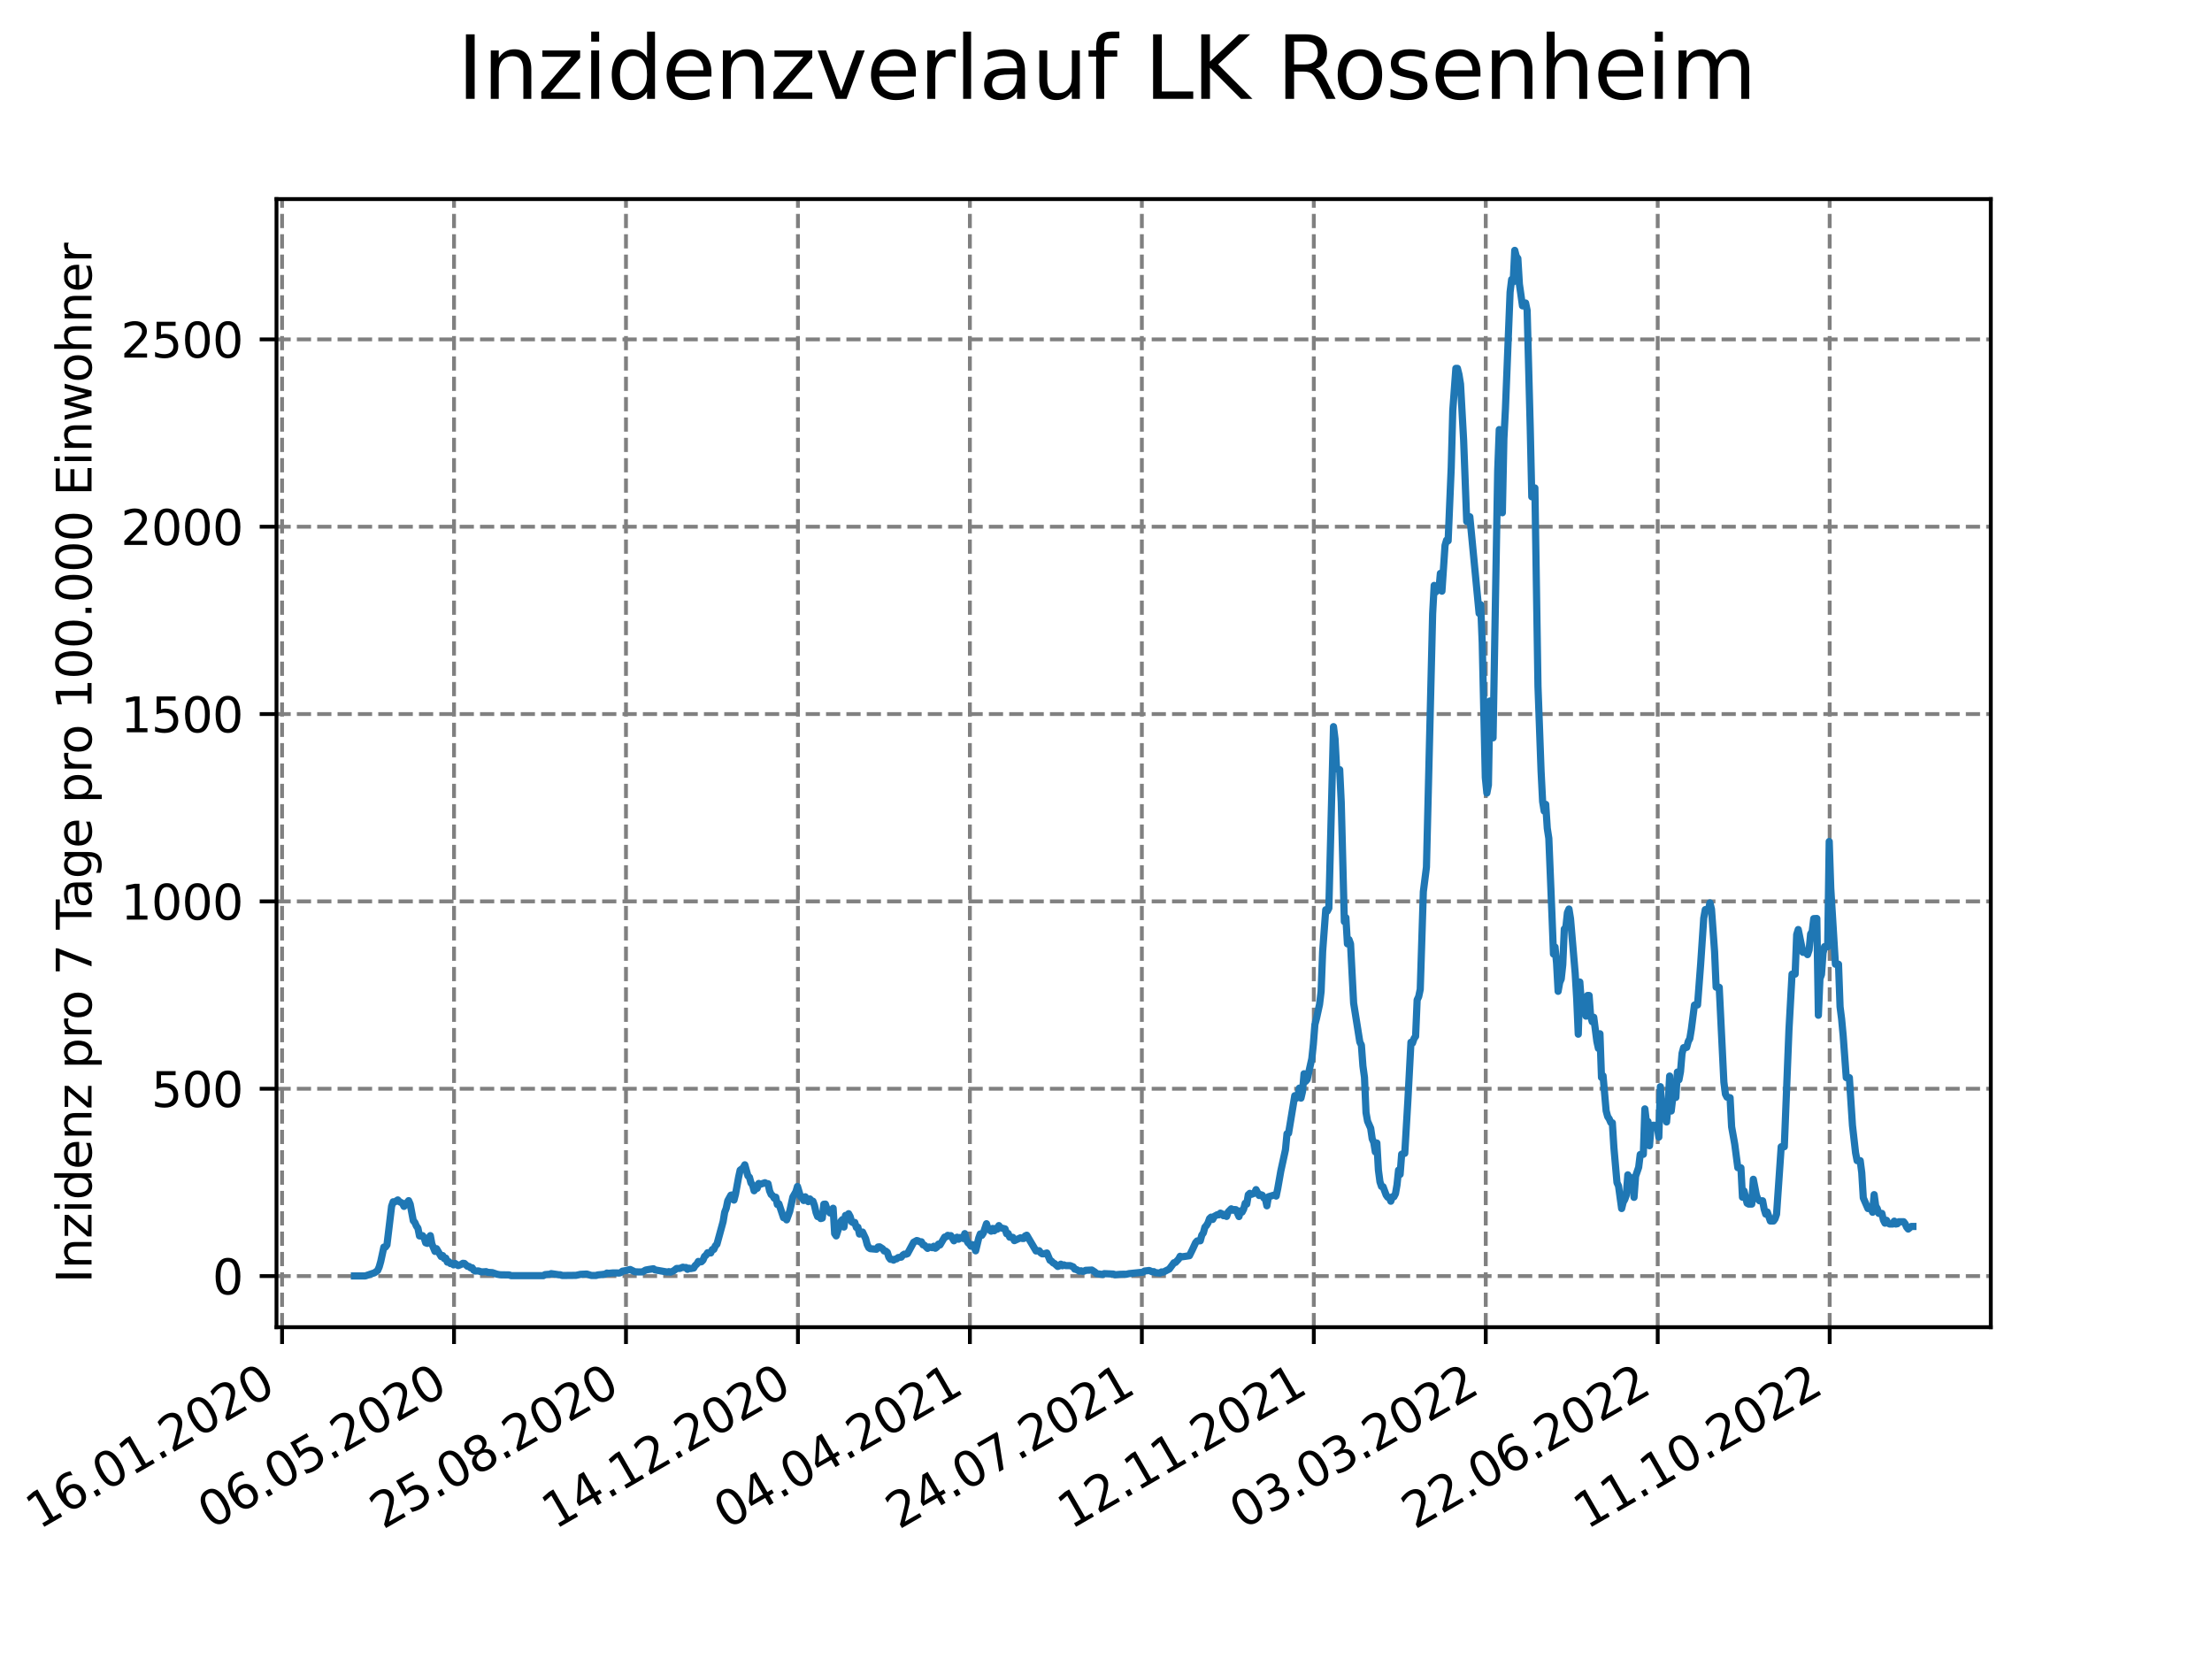 <?xml version="1.0" encoding="utf-8" standalone="no"?>
<!DOCTYPE svg PUBLIC "-//W3C//DTD SVG 1.1//EN"
  "http://www.w3.org/Graphics/SVG/1.1/DTD/svg11.dtd">
<svg xmlns:xlink="http://www.w3.org/1999/xlink" width="460.8pt" height="345.6pt" viewBox="0 0 460.8 345.6" xmlns="http://www.w3.org/2000/svg" version="1.1">
 <defs>
  <style type="text/css">*{stroke-linejoin: round; stroke-linecap: butt}</style>
 </defs>
 <g id="figure_1">
  <g id="patch_1">
   <path d="M 0 345.6 
L 460.8 345.6 
L 460.8 0 
L 0 0 
z
" style="fill: #ffffff"/>
  </g>
  <g id="axes_1">
   <g id="patch_2">
    <path d="M 57.6 276.48 
L 414.72 276.48 
L 414.72 41.472 
L 57.6 41.472 
z
" style="fill: #ffffff"/>
   </g>
   <g id="matplotlib.axis_1">
    <g id="xtick_1">
     <g id="line2d_1">
      <path d="M 58.759 276.48 
L 58.759 41.472 
" clip-path="url(#p224f9a188b)" style="fill: none; stroke-dasharray: 2.96,1.28; stroke-dashoffset: 0; stroke: #808080; stroke-width: 0.8"/>
     </g>
     <g id="line2d_2">
      <defs>
       <path id="m3e65cb42a0" d="M 0 0 
L 0 3.5 
" style="stroke: #000000; stroke-width: 0.8"/>
      </defs>
      <g>
       <use xlink:href="#m3e65cb42a0" x="58.759" y="276.48" style="stroke: #000000; stroke-width: 0.8"/>
      </g>
     </g>
     <g id="text_1">
      <!-- 16.01.2020 -->
      <g transform="translate(8.134 318.689) rotate(-30) scale(0.1 -0.1)">
       <defs>
        <path id="DejaVuSans-31" d="M 794 531 
L 1825 531 
L 1825 4091 
L 703 3866 
L 703 4441 
L 1819 4666 
L 2450 4666 
L 2450 531 
L 3481 531 
L 3481 0 
L 794 0 
L 794 531 
z
" transform="scale(0.016)"/>
        <path id="DejaVuSans-36" d="M 2113 2584 
Q 1688 2584 1439 2293 
Q 1191 2003 1191 1497 
Q 1191 994 1439 701 
Q 1688 409 2113 409 
Q 2538 409 2786 701 
Q 3034 994 3034 1497 
Q 3034 2003 2786 2293 
Q 2538 2584 2113 2584 
z
M 3366 4563 
L 3366 3988 
Q 3128 4100 2886 4159 
Q 2644 4219 2406 4219 
Q 1781 4219 1451 3797 
Q 1122 3375 1075 2522 
Q 1259 2794 1537 2939 
Q 1816 3084 2150 3084 
Q 2853 3084 3261 2657 
Q 3669 2231 3669 1497 
Q 3669 778 3244 343 
Q 2819 -91 2113 -91 
Q 1303 -91 875 529 
Q 447 1150 447 2328 
Q 447 3434 972 4092 
Q 1497 4750 2381 4750 
Q 2619 4750 2861 4703 
Q 3103 4656 3366 4563 
z
" transform="scale(0.016)"/>
        <path id="DejaVuSans-2e" d="M 684 794 
L 1344 794 
L 1344 0 
L 684 0 
L 684 794 
z
" transform="scale(0.016)"/>
        <path id="DejaVuSans-30" d="M 2034 4250 
Q 1547 4250 1301 3770 
Q 1056 3291 1056 2328 
Q 1056 1369 1301 889 
Q 1547 409 2034 409 
Q 2525 409 2770 889 
Q 3016 1369 3016 2328 
Q 3016 3291 2770 3770 
Q 2525 4250 2034 4250 
z
M 2034 4750 
Q 2819 4750 3233 4129 
Q 3647 3509 3647 2328 
Q 3647 1150 3233 529 
Q 2819 -91 2034 -91 
Q 1250 -91 836 529 
Q 422 1150 422 2328 
Q 422 3509 836 4129 
Q 1250 4750 2034 4750 
z
" transform="scale(0.016)"/>
        <path id="DejaVuSans-32" d="M 1228 531 
L 3431 531 
L 3431 0 
L 469 0 
L 469 531 
Q 828 903 1448 1529 
Q 2069 2156 2228 2338 
Q 2531 2678 2651 2914 
Q 2772 3150 2772 3378 
Q 2772 3750 2511 3984 
Q 2250 4219 1831 4219 
Q 1534 4219 1204 4116 
Q 875 4013 500 3803 
L 500 4441 
Q 881 4594 1212 4672 
Q 1544 4750 1819 4750 
Q 2544 4750 2975 4387 
Q 3406 4025 3406 3419 
Q 3406 3131 3298 2873 
Q 3191 2616 2906 2266 
Q 2828 2175 2409 1742 
Q 1991 1309 1228 531 
z
" transform="scale(0.016)"/>
       </defs>
       <use xlink:href="#DejaVuSans-31"/>
       <use xlink:href="#DejaVuSans-36" x="63.623"/>
       <use xlink:href="#DejaVuSans-2e" x="127.246"/>
       <use xlink:href="#DejaVuSans-30" x="159.033"/>
       <use xlink:href="#DejaVuSans-31" x="222.656"/>
       <use xlink:href="#DejaVuSans-2e" x="286.279"/>
       <use xlink:href="#DejaVuSans-32" x="318.066"/>
       <use xlink:href="#DejaVuSans-30" x="381.689"/>
       <use xlink:href="#DejaVuSans-32" x="445.312"/>
       <use xlink:href="#DejaVuSans-30" x="508.936"/>
      </g>
     </g>
    </g>
    <g id="xtick_2">
     <g id="line2d_3">
      <path d="M 94.581 276.48 
L 94.581 41.472 
" clip-path="url(#p224f9a188b)" style="fill: none; stroke-dasharray: 2.96,1.28; stroke-dashoffset: 0; stroke: #808080; stroke-width: 0.8"/>
     </g>
     <g id="line2d_4">
      <g>
       <use xlink:href="#m3e65cb42a0" x="94.581" y="276.48" style="stroke: #000000; stroke-width: 0.8"/>
      </g>
     </g>
     <g id="text_2">
      <!-- 06.05.2020 -->
      <g transform="translate(43.956 318.689) rotate(-30) scale(0.1 -0.1)">
       <defs>
        <path id="DejaVuSans-35" d="M 691 4666 
L 3169 4666 
L 3169 4134 
L 1269 4134 
L 1269 2991 
Q 1406 3038 1543 3061 
Q 1681 3084 1819 3084 
Q 2600 3084 3056 2656 
Q 3513 2228 3513 1497 
Q 3513 744 3044 326 
Q 2575 -91 1722 -91 
Q 1428 -91 1123 -41 
Q 819 9 494 109 
L 494 744 
Q 775 591 1075 516 
Q 1375 441 1709 441 
Q 2250 441 2565 725 
Q 2881 1009 2881 1497 
Q 2881 1984 2565 2268 
Q 2250 2553 1709 2553 
Q 1456 2553 1204 2497 
Q 953 2441 691 2322 
L 691 4666 
z
" transform="scale(0.016)"/>
       </defs>
       <use xlink:href="#DejaVuSans-30"/>
       <use xlink:href="#DejaVuSans-36" x="63.623"/>
       <use xlink:href="#DejaVuSans-2e" x="127.246"/>
       <use xlink:href="#DejaVuSans-30" x="159.033"/>
       <use xlink:href="#DejaVuSans-35" x="222.656"/>
       <use xlink:href="#DejaVuSans-2e" x="286.279"/>
       <use xlink:href="#DejaVuSans-32" x="318.066"/>
       <use xlink:href="#DejaVuSans-30" x="381.689"/>
       <use xlink:href="#DejaVuSans-32" x="445.312"/>
       <use xlink:href="#DejaVuSans-30" x="508.936"/>
      </g>
     </g>
    </g>
    <g id="xtick_3">
     <g id="line2d_5">
      <path d="M 130.403 276.48 
L 130.403 41.472 
" clip-path="url(#p224f9a188b)" style="fill: none; stroke-dasharray: 2.96,1.28; stroke-dashoffset: 0; stroke: #808080; stroke-width: 0.8"/>
     </g>
     <g id="line2d_6">
      <g>
       <use xlink:href="#m3e65cb42a0" x="130.403" y="276.48" style="stroke: #000000; stroke-width: 0.8"/>
      </g>
     </g>
     <g id="text_3">
      <!-- 25.08.2020 -->
      <g transform="translate(79.777 318.689) rotate(-30) scale(0.1 -0.1)">
       <defs>
        <path id="DejaVuSans-38" d="M 2034 2216 
Q 1584 2216 1326 1975 
Q 1069 1734 1069 1313 
Q 1069 891 1326 650 
Q 1584 409 2034 409 
Q 2484 409 2743 651 
Q 3003 894 3003 1313 
Q 3003 1734 2745 1975 
Q 2488 2216 2034 2216 
z
M 1403 2484 
Q 997 2584 770 2862 
Q 544 3141 544 3541 
Q 544 4100 942 4425 
Q 1341 4750 2034 4750 
Q 2731 4750 3128 4425 
Q 3525 4100 3525 3541 
Q 3525 3141 3298 2862 
Q 3072 2584 2669 2484 
Q 3125 2378 3379 2068 
Q 3634 1759 3634 1313 
Q 3634 634 3220 271 
Q 2806 -91 2034 -91 
Q 1263 -91 848 271 
Q 434 634 434 1313 
Q 434 1759 690 2068 
Q 947 2378 1403 2484 
z
M 1172 3481 
Q 1172 3119 1398 2916 
Q 1625 2713 2034 2713 
Q 2441 2713 2670 2916 
Q 2900 3119 2900 3481 
Q 2900 3844 2670 4047 
Q 2441 4250 2034 4250 
Q 1625 4250 1398 4047 
Q 1172 3844 1172 3481 
z
" transform="scale(0.016)"/>
       </defs>
       <use xlink:href="#DejaVuSans-32"/>
       <use xlink:href="#DejaVuSans-35" x="63.623"/>
       <use xlink:href="#DejaVuSans-2e" x="127.246"/>
       <use xlink:href="#DejaVuSans-30" x="159.033"/>
       <use xlink:href="#DejaVuSans-38" x="222.656"/>
       <use xlink:href="#DejaVuSans-2e" x="286.279"/>
       <use xlink:href="#DejaVuSans-32" x="318.066"/>
       <use xlink:href="#DejaVuSans-30" x="381.689"/>
       <use xlink:href="#DejaVuSans-32" x="445.312"/>
       <use xlink:href="#DejaVuSans-30" x="508.936"/>
      </g>
     </g>
    </g>
    <g id="xtick_4">
     <g id="line2d_7">
      <path d="M 166.224 276.48 
L 166.224 41.472 
" clip-path="url(#p224f9a188b)" style="fill: none; stroke-dasharray: 2.96,1.28; stroke-dashoffset: 0; stroke: #808080; stroke-width: 0.8"/>
     </g>
     <g id="line2d_8">
      <g>
       <use xlink:href="#m3e65cb42a0" x="166.224" y="276.48" style="stroke: #000000; stroke-width: 0.8"/>
      </g>
     </g>
     <g id="text_4">
      <!-- 14.12.2020 -->
      <g transform="translate(115.599 318.689) rotate(-30) scale(0.1 -0.1)">
       <defs>
        <path id="DejaVuSans-34" d="M 2419 4116 
L 825 1625 
L 2419 1625 
L 2419 4116 
z
M 2253 4666 
L 3047 4666 
L 3047 1625 
L 3713 1625 
L 3713 1100 
L 3047 1100 
L 3047 0 
L 2419 0 
L 2419 1100 
L 313 1100 
L 313 1709 
L 2253 4666 
z
" transform="scale(0.016)"/>
       </defs>
       <use xlink:href="#DejaVuSans-31"/>
       <use xlink:href="#DejaVuSans-34" x="63.623"/>
       <use xlink:href="#DejaVuSans-2e" x="127.246"/>
       <use xlink:href="#DejaVuSans-31" x="159.033"/>
       <use xlink:href="#DejaVuSans-32" x="222.656"/>
       <use xlink:href="#DejaVuSans-2e" x="286.279"/>
       <use xlink:href="#DejaVuSans-32" x="318.066"/>
       <use xlink:href="#DejaVuSans-30" x="381.689"/>
       <use xlink:href="#DejaVuSans-32" x="445.312"/>
       <use xlink:href="#DejaVuSans-30" x="508.936"/>
      </g>
     </g>
    </g>
    <g id="xtick_5">
     <g id="line2d_9">
      <path d="M 202.046 276.48 
L 202.046 41.472 
" clip-path="url(#p224f9a188b)" style="fill: none; stroke-dasharray: 2.96,1.28; stroke-dashoffset: 0; stroke: #808080; stroke-width: 0.8"/>
     </g>
     <g id="line2d_10">
      <g>
       <use xlink:href="#m3e65cb42a0" x="202.046" y="276.48" style="stroke: #000000; stroke-width: 0.8"/>
      </g>
     </g>
     <g id="text_5">
      <!-- 04.04.2021 -->
      <g transform="translate(151.421 318.689) rotate(-30) scale(0.1 -0.1)">
       <use xlink:href="#DejaVuSans-30"/>
       <use xlink:href="#DejaVuSans-34" x="63.623"/>
       <use xlink:href="#DejaVuSans-2e" x="127.246"/>
       <use xlink:href="#DejaVuSans-30" x="159.033"/>
       <use xlink:href="#DejaVuSans-34" x="222.656"/>
       <use xlink:href="#DejaVuSans-2e" x="286.279"/>
       <use xlink:href="#DejaVuSans-32" x="318.066"/>
       <use xlink:href="#DejaVuSans-30" x="381.689"/>
       <use xlink:href="#DejaVuSans-32" x="445.312"/>
       <use xlink:href="#DejaVuSans-31" x="508.936"/>
      </g>
     </g>
    </g>
    <g id="xtick_6">
     <g id="line2d_11">
      <path d="M 237.868 276.48 
L 237.868 41.472 
" clip-path="url(#p224f9a188b)" style="fill: none; stroke-dasharray: 2.96,1.28; stroke-dashoffset: 0; stroke: #808080; stroke-width: 0.8"/>
     </g>
     <g id="line2d_12">
      <g>
       <use xlink:href="#m3e65cb42a0" x="237.868" y="276.48" style="stroke: #000000; stroke-width: 0.8"/>
      </g>
     </g>
     <g id="text_6">
      <!-- 24.07.2021 -->
      <g transform="translate(187.243 318.689) rotate(-30) scale(0.1 -0.1)">
       <defs>
        <path id="DejaVuSans-37" d="M 525 4666 
L 3525 4666 
L 3525 4397 
L 1831 0 
L 1172 0 
L 2766 4134 
L 525 4134 
L 525 4666 
z
" transform="scale(0.016)"/>
       </defs>
       <use xlink:href="#DejaVuSans-32"/>
       <use xlink:href="#DejaVuSans-34" x="63.623"/>
       <use xlink:href="#DejaVuSans-2e" x="127.246"/>
       <use xlink:href="#DejaVuSans-30" x="159.033"/>
       <use xlink:href="#DejaVuSans-37" x="222.656"/>
       <use xlink:href="#DejaVuSans-2e" x="286.279"/>
       <use xlink:href="#DejaVuSans-32" x="318.066"/>
       <use xlink:href="#DejaVuSans-30" x="381.689"/>
       <use xlink:href="#DejaVuSans-32" x="445.312"/>
       <use xlink:href="#DejaVuSans-31" x="508.936"/>
      </g>
     </g>
    </g>
    <g id="xtick_7">
     <g id="line2d_13">
      <path d="M 273.689 276.48 
L 273.689 41.472 
" clip-path="url(#p224f9a188b)" style="fill: none; stroke-dasharray: 2.96,1.28; stroke-dashoffset: 0; stroke: #808080; stroke-width: 0.8"/>
     </g>
     <g id="line2d_14">
      <g>
       <use xlink:href="#m3e65cb42a0" x="273.689" y="276.48" style="stroke: #000000; stroke-width: 0.8"/>
      </g>
     </g>
     <g id="text_7">
      <!-- 12.11.2021 -->
      <g transform="translate(223.064 318.689) rotate(-30) scale(0.1 -0.1)">
       <use xlink:href="#DejaVuSans-31"/>
       <use xlink:href="#DejaVuSans-32" x="63.623"/>
       <use xlink:href="#DejaVuSans-2e" x="127.246"/>
       <use xlink:href="#DejaVuSans-31" x="159.033"/>
       <use xlink:href="#DejaVuSans-31" x="222.656"/>
       <use xlink:href="#DejaVuSans-2e" x="286.279"/>
       <use xlink:href="#DejaVuSans-32" x="318.066"/>
       <use xlink:href="#DejaVuSans-30" x="381.689"/>
       <use xlink:href="#DejaVuSans-32" x="445.312"/>
       <use xlink:href="#DejaVuSans-31" x="508.936"/>
      </g>
     </g>
    </g>
    <g id="xtick_8">
     <g id="line2d_15">
      <path d="M 309.511 276.48 
L 309.511 41.472 
" clip-path="url(#p224f9a188b)" style="fill: none; stroke-dasharray: 2.96,1.28; stroke-dashoffset: 0; stroke: #808080; stroke-width: 0.8"/>
     </g>
     <g id="line2d_16">
      <g>
       <use xlink:href="#m3e65cb42a0" x="309.511" y="276.48" style="stroke: #000000; stroke-width: 0.8"/>
      </g>
     </g>
     <g id="text_8">
      <!-- 03.03.2022 -->
      <g transform="translate(258.886 318.689) rotate(-30) scale(0.1 -0.1)">
       <defs>
        <path id="DejaVuSans-33" d="M 2597 2516 
Q 3050 2419 3304 2112 
Q 3559 1806 3559 1356 
Q 3559 666 3084 287 
Q 2609 -91 1734 -91 
Q 1441 -91 1130 -33 
Q 819 25 488 141 
L 488 750 
Q 750 597 1062 519 
Q 1375 441 1716 441 
Q 2309 441 2620 675 
Q 2931 909 2931 1356 
Q 2931 1769 2642 2001 
Q 2353 2234 1838 2234 
L 1294 2234 
L 1294 2753 
L 1863 2753 
Q 2328 2753 2575 2939 
Q 2822 3125 2822 3475 
Q 2822 3834 2567 4026 
Q 2313 4219 1838 4219 
Q 1578 4219 1281 4162 
Q 984 4106 628 3988 
L 628 4550 
Q 988 4650 1302 4700 
Q 1616 4750 1894 4750 
Q 2613 4750 3031 4423 
Q 3450 4097 3450 3541 
Q 3450 3153 3228 2886 
Q 3006 2619 2597 2516 
z
" transform="scale(0.016)"/>
       </defs>
       <use xlink:href="#DejaVuSans-30"/>
       <use xlink:href="#DejaVuSans-33" x="63.623"/>
       <use xlink:href="#DejaVuSans-2e" x="127.246"/>
       <use xlink:href="#DejaVuSans-30" x="159.033"/>
       <use xlink:href="#DejaVuSans-33" x="222.656"/>
       <use xlink:href="#DejaVuSans-2e" x="286.279"/>
       <use xlink:href="#DejaVuSans-32" x="318.066"/>
       <use xlink:href="#DejaVuSans-30" x="381.689"/>
       <use xlink:href="#DejaVuSans-32" x="445.312"/>
       <use xlink:href="#DejaVuSans-32" x="508.936"/>
      </g>
     </g>
    </g>
    <g id="xtick_9">
     <g id="line2d_17">
      <path d="M 345.333 276.48 
L 345.333 41.472 
" clip-path="url(#p224f9a188b)" style="fill: none; stroke-dasharray: 2.96,1.28; stroke-dashoffset: 0; stroke: #808080; stroke-width: 0.8"/>
     </g>
     <g id="line2d_18">
      <g>
       <use xlink:href="#m3e65cb42a0" x="345.333" y="276.48" style="stroke: #000000; stroke-width: 0.8"/>
      </g>
     </g>
     <g id="text_9">
      <!-- 22.06.2022 -->
      <g transform="translate(294.708 318.689) rotate(-30) scale(0.1 -0.1)">
       <use xlink:href="#DejaVuSans-32"/>
       <use xlink:href="#DejaVuSans-32" x="63.623"/>
       <use xlink:href="#DejaVuSans-2e" x="127.246"/>
       <use xlink:href="#DejaVuSans-30" x="159.033"/>
       <use xlink:href="#DejaVuSans-36" x="222.656"/>
       <use xlink:href="#DejaVuSans-2e" x="286.279"/>
       <use xlink:href="#DejaVuSans-32" x="318.066"/>
       <use xlink:href="#DejaVuSans-30" x="381.689"/>
       <use xlink:href="#DejaVuSans-32" x="445.312"/>
       <use xlink:href="#DejaVuSans-32" x="508.936"/>
      </g>
     </g>
    </g>
    <g id="xtick_10">
     <g id="line2d_19">
      <path d="M 381.155 276.48 
L 381.155 41.472 
" clip-path="url(#p224f9a188b)" style="fill: none; stroke-dasharray: 2.96,1.28; stroke-dashoffset: 0; stroke: #808080; stroke-width: 0.8"/>
     </g>
     <g id="line2d_20">
      <g>
       <use xlink:href="#m3e65cb42a0" x="381.155" y="276.48" style="stroke: #000000; stroke-width: 0.8"/>
      </g>
     </g>
     <g id="text_10">
      <!-- 11.10.2022 -->
      <g transform="translate(330.529 318.689) rotate(-30) scale(0.1 -0.1)">
       <use xlink:href="#DejaVuSans-31"/>
       <use xlink:href="#DejaVuSans-31" x="63.623"/>
       <use xlink:href="#DejaVuSans-2e" x="127.246"/>
       <use xlink:href="#DejaVuSans-31" x="159.033"/>
       <use xlink:href="#DejaVuSans-30" x="222.656"/>
       <use xlink:href="#DejaVuSans-2e" x="286.279"/>
       <use xlink:href="#DejaVuSans-32" x="318.066"/>
       <use xlink:href="#DejaVuSans-30" x="381.689"/>
       <use xlink:href="#DejaVuSans-32" x="445.312"/>
       <use xlink:href="#DejaVuSans-32" x="508.936"/>
      </g>
     </g>
    </g>
   </g>
   <g id="matplotlib.axis_2">
    <g id="ytick_1">
     <g id="line2d_21">
      <path d="M 57.6 265.828 
L 414.72 265.828 
" clip-path="url(#p224f9a188b)" style="fill: none; stroke-dasharray: 2.96,1.28; stroke-dashoffset: 0; stroke: #808080; stroke-width: 0.8"/>
     </g>
     <g id="line2d_22">
      <defs>
       <path id="m25515144c1" d="M 0 0 
L -3.5 0 
" style="stroke: #000000; stroke-width: 0.8"/>
      </defs>
      <g>
       <use xlink:href="#m25515144c1" x="57.6" y="265.828" style="stroke: #000000; stroke-width: 0.8"/>
      </g>
     </g>
     <g id="text_11">
      <!-- 0 -->
      <g transform="translate(44.237 269.627) scale(0.1 -0.1)">
       <use xlink:href="#DejaVuSans-30"/>
      </g>
     </g>
    </g>
    <g id="ytick_2">
     <g id="line2d_23">
      <path d="M 57.6 226.801 
L 414.72 226.801 
" clip-path="url(#p224f9a188b)" style="fill: none; stroke-dasharray: 2.96,1.28; stroke-dashoffset: 0; stroke: #808080; stroke-width: 0.8"/>
     </g>
     <g id="line2d_24">
      <g>
       <use xlink:href="#m25515144c1" x="57.6" y="226.801" style="stroke: #000000; stroke-width: 0.8"/>
      </g>
     </g>
     <g id="text_12">
      <!-- 500 -->
      <g transform="translate(31.512 230.6) scale(0.1 -0.1)">
       <use xlink:href="#DejaVuSans-35"/>
       <use xlink:href="#DejaVuSans-30" x="63.623"/>
       <use xlink:href="#DejaVuSans-30" x="127.246"/>
      </g>
     </g>
    </g>
    <g id="ytick_3">
     <g id="line2d_25">
      <path d="M 57.6 187.774 
L 414.72 187.774 
" clip-path="url(#p224f9a188b)" style="fill: none; stroke-dasharray: 2.96,1.28; stroke-dashoffset: 0; stroke: #808080; stroke-width: 0.8"/>
     </g>
     <g id="line2d_26">
      <g>
       <use xlink:href="#m25515144c1" x="57.6" y="187.774" style="stroke: #000000; stroke-width: 0.8"/>
      </g>
     </g>
     <g id="text_13">
      <!-- 1000 -->
      <g transform="translate(25.15 191.574) scale(0.1 -0.1)">
       <use xlink:href="#DejaVuSans-31"/>
       <use xlink:href="#DejaVuSans-30" x="63.623"/>
       <use xlink:href="#DejaVuSans-30" x="127.246"/>
       <use xlink:href="#DejaVuSans-30" x="190.869"/>
      </g>
     </g>
    </g>
    <g id="ytick_4">
     <g id="line2d_27">
      <path d="M 57.6 148.748 
L 414.72 148.748 
" clip-path="url(#p224f9a188b)" style="fill: none; stroke-dasharray: 2.96,1.28; stroke-dashoffset: 0; stroke: #808080; stroke-width: 0.8"/>
     </g>
     <g id="line2d_28">
      <g>
       <use xlink:href="#m25515144c1" x="57.6" y="148.748" style="stroke: #000000; stroke-width: 0.8"/>
      </g>
     </g>
     <g id="text_14">
      <!-- 1500 -->
      <g transform="translate(25.15 152.547) scale(0.1 -0.1)">
       <use xlink:href="#DejaVuSans-31"/>
       <use xlink:href="#DejaVuSans-35" x="63.623"/>
       <use xlink:href="#DejaVuSans-30" x="127.246"/>
       <use xlink:href="#DejaVuSans-30" x="190.869"/>
      </g>
     </g>
    </g>
    <g id="ytick_5">
     <g id="line2d_29">
      <path d="M 57.6 109.721 
L 414.72 109.721 
" clip-path="url(#p224f9a188b)" style="fill: none; stroke-dasharray: 2.96,1.28; stroke-dashoffset: 0; stroke: #808080; stroke-width: 0.8"/>
     </g>
     <g id="line2d_30">
      <g>
       <use xlink:href="#m25515144c1" x="57.6" y="109.721" style="stroke: #000000; stroke-width: 0.8"/>
      </g>
     </g>
     <g id="text_15">
      <!-- 2000 -->
      <g transform="translate(25.15 113.52) scale(0.1 -0.1)">
       <use xlink:href="#DejaVuSans-32"/>
       <use xlink:href="#DejaVuSans-30" x="63.623"/>
       <use xlink:href="#DejaVuSans-30" x="127.246"/>
       <use xlink:href="#DejaVuSans-30" x="190.869"/>
      </g>
     </g>
    </g>
    <g id="ytick_6">
     <g id="line2d_31">
      <path d="M 57.6 70.695 
L 414.72 70.695 
" clip-path="url(#p224f9a188b)" style="fill: none; stroke-dasharray: 2.96,1.28; stroke-dashoffset: 0; stroke: #808080; stroke-width: 0.8"/>
     </g>
     <g id="line2d_32">
      <g>
       <use xlink:href="#m25515144c1" x="57.6" y="70.695" style="stroke: #000000; stroke-width: 0.8"/>
      </g>
     </g>
     <g id="text_16">
      <!-- 2500 -->
      <g transform="translate(25.15 74.494) scale(0.1 -0.1)">
       <use xlink:href="#DejaVuSans-32"/>
       <use xlink:href="#DejaVuSans-35" x="63.623"/>
       <use xlink:href="#DejaVuSans-30" x="127.246"/>
       <use xlink:href="#DejaVuSans-30" x="190.869"/>
      </g>
     </g>
    </g>
    <g id="text_17">
     <!-- Inzidenz pro 7 Tage pro 100.000 Einwohner -->
     <g transform="translate(19.07 267.301) rotate(-90) scale(0.1 -0.1)">
      <defs>
       <path id="DejaVuSans-49" d="M 628 4666 
L 1259 4666 
L 1259 0 
L 628 0 
L 628 4666 
z
" transform="scale(0.016)"/>
       <path id="DejaVuSans-6e" d="M 3513 2113 
L 3513 0 
L 2938 0 
L 2938 2094 
Q 2938 2591 2744 2837 
Q 2550 3084 2163 3084 
Q 1697 3084 1428 2787 
Q 1159 2491 1159 1978 
L 1159 0 
L 581 0 
L 581 3500 
L 1159 3500 
L 1159 2956 
Q 1366 3272 1645 3428 
Q 1925 3584 2291 3584 
Q 2894 3584 3203 3211 
Q 3513 2838 3513 2113 
z
" transform="scale(0.016)"/>
       <path id="DejaVuSans-7a" d="M 353 3500 
L 3084 3500 
L 3084 2975 
L 922 459 
L 3084 459 
L 3084 0 
L 275 0 
L 275 525 
L 2438 3041 
L 353 3041 
L 353 3500 
z
" transform="scale(0.016)"/>
       <path id="DejaVuSans-69" d="M 603 3500 
L 1178 3500 
L 1178 0 
L 603 0 
L 603 3500 
z
M 603 4863 
L 1178 4863 
L 1178 4134 
L 603 4134 
L 603 4863 
z
" transform="scale(0.016)"/>
       <path id="DejaVuSans-64" d="M 2906 2969 
L 2906 4863 
L 3481 4863 
L 3481 0 
L 2906 0 
L 2906 525 
Q 2725 213 2448 61 
Q 2172 -91 1784 -91 
Q 1150 -91 751 415 
Q 353 922 353 1747 
Q 353 2572 751 3078 
Q 1150 3584 1784 3584 
Q 2172 3584 2448 3432 
Q 2725 3281 2906 2969 
z
M 947 1747 
Q 947 1113 1208 752 
Q 1469 391 1925 391 
Q 2381 391 2643 752 
Q 2906 1113 2906 1747 
Q 2906 2381 2643 2742 
Q 2381 3103 1925 3103 
Q 1469 3103 1208 2742 
Q 947 2381 947 1747 
z
" transform="scale(0.016)"/>
       <path id="DejaVuSans-65" d="M 3597 1894 
L 3597 1613 
L 953 1613 
Q 991 1019 1311 708 
Q 1631 397 2203 397 
Q 2534 397 2845 478 
Q 3156 559 3463 722 
L 3463 178 
Q 3153 47 2828 -22 
Q 2503 -91 2169 -91 
Q 1331 -91 842 396 
Q 353 884 353 1716 
Q 353 2575 817 3079 
Q 1281 3584 2069 3584 
Q 2775 3584 3186 3129 
Q 3597 2675 3597 1894 
z
M 3022 2063 
Q 3016 2534 2758 2815 
Q 2500 3097 2075 3097 
Q 1594 3097 1305 2825 
Q 1016 2553 972 2059 
L 3022 2063 
z
" transform="scale(0.016)"/>
       <path id="DejaVuSans-20" transform="scale(0.016)"/>
       <path id="DejaVuSans-70" d="M 1159 525 
L 1159 -1331 
L 581 -1331 
L 581 3500 
L 1159 3500 
L 1159 2969 
Q 1341 3281 1617 3432 
Q 1894 3584 2278 3584 
Q 2916 3584 3314 3078 
Q 3713 2572 3713 1747 
Q 3713 922 3314 415 
Q 2916 -91 2278 -91 
Q 1894 -91 1617 61 
Q 1341 213 1159 525 
z
M 3116 1747 
Q 3116 2381 2855 2742 
Q 2594 3103 2138 3103 
Q 1681 3103 1420 2742 
Q 1159 2381 1159 1747 
Q 1159 1113 1420 752 
Q 1681 391 2138 391 
Q 2594 391 2855 752 
Q 3116 1113 3116 1747 
z
" transform="scale(0.016)"/>
       <path id="DejaVuSans-72" d="M 2631 2963 
Q 2534 3019 2420 3045 
Q 2306 3072 2169 3072 
Q 1681 3072 1420 2755 
Q 1159 2438 1159 1844 
L 1159 0 
L 581 0 
L 581 3500 
L 1159 3500 
L 1159 2956 
Q 1341 3275 1631 3429 
Q 1922 3584 2338 3584 
Q 2397 3584 2469 3576 
Q 2541 3569 2628 3553 
L 2631 2963 
z
" transform="scale(0.016)"/>
       <path id="DejaVuSans-6f" d="M 1959 3097 
Q 1497 3097 1228 2736 
Q 959 2375 959 1747 
Q 959 1119 1226 758 
Q 1494 397 1959 397 
Q 2419 397 2687 759 
Q 2956 1122 2956 1747 
Q 2956 2369 2687 2733 
Q 2419 3097 1959 3097 
z
M 1959 3584 
Q 2709 3584 3137 3096 
Q 3566 2609 3566 1747 
Q 3566 888 3137 398 
Q 2709 -91 1959 -91 
Q 1206 -91 779 398 
Q 353 888 353 1747 
Q 353 2609 779 3096 
Q 1206 3584 1959 3584 
z
" transform="scale(0.016)"/>
       <path id="DejaVuSans-54" d="M -19 4666 
L 3928 4666 
L 3928 4134 
L 2272 4134 
L 2272 0 
L 1638 0 
L 1638 4134 
L -19 4134 
L -19 4666 
z
" transform="scale(0.016)"/>
       <path id="DejaVuSans-61" d="M 2194 1759 
Q 1497 1759 1228 1600 
Q 959 1441 959 1056 
Q 959 750 1161 570 
Q 1363 391 1709 391 
Q 2188 391 2477 730 
Q 2766 1069 2766 1631 
L 2766 1759 
L 2194 1759 
z
M 3341 1997 
L 3341 0 
L 2766 0 
L 2766 531 
Q 2569 213 2275 61 
Q 1981 -91 1556 -91 
Q 1019 -91 701 211 
Q 384 513 384 1019 
Q 384 1609 779 1909 
Q 1175 2209 1959 2209 
L 2766 2209 
L 2766 2266 
Q 2766 2663 2505 2880 
Q 2244 3097 1772 3097 
Q 1472 3097 1187 3025 
Q 903 2953 641 2809 
L 641 3341 
Q 956 3463 1253 3523 
Q 1550 3584 1831 3584 
Q 2591 3584 2966 3190 
Q 3341 2797 3341 1997 
z
" transform="scale(0.016)"/>
       <path id="DejaVuSans-67" d="M 2906 1791 
Q 2906 2416 2648 2759 
Q 2391 3103 1925 3103 
Q 1463 3103 1205 2759 
Q 947 2416 947 1791 
Q 947 1169 1205 825 
Q 1463 481 1925 481 
Q 2391 481 2648 825 
Q 2906 1169 2906 1791 
z
M 3481 434 
Q 3481 -459 3084 -895 
Q 2688 -1331 1869 -1331 
Q 1566 -1331 1297 -1286 
Q 1028 -1241 775 -1147 
L 775 -588 
Q 1028 -725 1275 -790 
Q 1522 -856 1778 -856 
Q 2344 -856 2625 -561 
Q 2906 -266 2906 331 
L 2906 616 
Q 2728 306 2450 153 
Q 2172 0 1784 0 
Q 1141 0 747 490 
Q 353 981 353 1791 
Q 353 2603 747 3093 
Q 1141 3584 1784 3584 
Q 2172 3584 2450 3431 
Q 2728 3278 2906 2969 
L 2906 3500 
L 3481 3500 
L 3481 434 
z
" transform="scale(0.016)"/>
       <path id="DejaVuSans-45" d="M 628 4666 
L 3578 4666 
L 3578 4134 
L 1259 4134 
L 1259 2753 
L 3481 2753 
L 3481 2222 
L 1259 2222 
L 1259 531 
L 3634 531 
L 3634 0 
L 628 0 
L 628 4666 
z
" transform="scale(0.016)"/>
       <path id="DejaVuSans-77" d="M 269 3500 
L 844 3500 
L 1563 769 
L 2278 3500 
L 2956 3500 
L 3675 769 
L 4391 3500 
L 4966 3500 
L 4050 0 
L 3372 0 
L 2619 2869 
L 1863 0 
L 1184 0 
L 269 3500 
z
" transform="scale(0.016)"/>
       <path id="DejaVuSans-68" d="M 3513 2113 
L 3513 0 
L 2938 0 
L 2938 2094 
Q 2938 2591 2744 2837 
Q 2550 3084 2163 3084 
Q 1697 3084 1428 2787 
Q 1159 2491 1159 1978 
L 1159 0 
L 581 0 
L 581 4863 
L 1159 4863 
L 1159 2956 
Q 1366 3272 1645 3428 
Q 1925 3584 2291 3584 
Q 2894 3584 3203 3211 
Q 3513 2838 3513 2113 
z
" transform="scale(0.016)"/>
      </defs>
      <use xlink:href="#DejaVuSans-49"/>
      <use xlink:href="#DejaVuSans-6e" x="29.492"/>
      <use xlink:href="#DejaVuSans-7a" x="92.871"/>
      <use xlink:href="#DejaVuSans-69" x="145.361"/>
      <use xlink:href="#DejaVuSans-64" x="173.145"/>
      <use xlink:href="#DejaVuSans-65" x="236.621"/>
      <use xlink:href="#DejaVuSans-6e" x="298.145"/>
      <use xlink:href="#DejaVuSans-7a" x="361.523"/>
      <use xlink:href="#DejaVuSans-20" x="414.014"/>
      <use xlink:href="#DejaVuSans-70" x="445.801"/>
      <use xlink:href="#DejaVuSans-72" x="509.277"/>
      <use xlink:href="#DejaVuSans-6f" x="548.141"/>
      <use xlink:href="#DejaVuSans-20" x="609.322"/>
      <use xlink:href="#DejaVuSans-37" x="641.109"/>
      <use xlink:href="#DejaVuSans-20" x="704.732"/>
      <use xlink:href="#DejaVuSans-54" x="736.52"/>
      <use xlink:href="#DejaVuSans-61" x="781.104"/>
      <use xlink:href="#DejaVuSans-67" x="842.383"/>
      <use xlink:href="#DejaVuSans-65" x="905.859"/>
      <use xlink:href="#DejaVuSans-20" x="967.383"/>
      <use xlink:href="#DejaVuSans-70" x="999.17"/>
      <use xlink:href="#DejaVuSans-72" x="1062.646"/>
      <use xlink:href="#DejaVuSans-6f" x="1101.51"/>
      <use xlink:href="#DejaVuSans-20" x="1162.691"/>
      <use xlink:href="#DejaVuSans-31" x="1194.479"/>
      <use xlink:href="#DejaVuSans-30" x="1258.102"/>
      <use xlink:href="#DejaVuSans-30" x="1321.725"/>
      <use xlink:href="#DejaVuSans-2e" x="1385.348"/>
      <use xlink:href="#DejaVuSans-30" x="1417.135"/>
      <use xlink:href="#DejaVuSans-30" x="1480.758"/>
      <use xlink:href="#DejaVuSans-30" x="1544.381"/>
      <use xlink:href="#DejaVuSans-20" x="1608.004"/>
      <use xlink:href="#DejaVuSans-45" x="1639.791"/>
      <use xlink:href="#DejaVuSans-69" x="1702.975"/>
      <use xlink:href="#DejaVuSans-6e" x="1730.758"/>
      <use xlink:href="#DejaVuSans-77" x="1794.137"/>
      <use xlink:href="#DejaVuSans-6f" x="1875.924"/>
      <use xlink:href="#DejaVuSans-68" x="1937.105"/>
      <use xlink:href="#DejaVuSans-6e" x="2000.484"/>
      <use xlink:href="#DejaVuSans-65" x="2063.863"/>
      <use xlink:href="#DejaVuSans-72" x="2125.387"/>
     </g>
    </g>
   </g>
   <g id="line2d_33">
    <path d="M 73.833 265.798 
L 76.092 265.798 
L 78.028 265.141 
L 78.674 264.663 
L 78.996 263.916 
L 79.319 262.781 
L 79.964 259.794 
L 80.287 259.794 
L 80.61 259.346 
L 81.578 251.282 
L 81.901 250.356 
L 82.223 250.386 
L 82.869 249.968 
L 83.192 250.326 
L 83.837 250.655 
L 84.16 251.312 
L 85.128 250.117 
L 85.451 250.864 
L 86.096 254.299 
L 86.419 254.657 
L 86.741 255.404 
L 87.064 255.852 
L 87.387 257.465 
L 87.71 257.495 
L 88.032 257.405 
L 88.355 257.853 
L 88.678 258.898 
L 89 259.018 
L 89.323 257.883 
L 89.646 257.405 
L 89.969 259.137 
L 90.614 260.69 
L 90.937 260.123 
L 91.905 261.766 
L 92.228 261.557 
L 92.55 262.184 
L 92.873 262.094 
L 93.196 262.931 
L 93.519 262.841 
L 93.841 263.229 
L 94.164 263.199 
L 94.487 263.498 
L 94.809 263.199 
L 95.455 263.647 
L 96.1 263.379 
L 96.423 263.169 
L 96.746 263.199 
L 97.391 263.797 
L 97.714 263.827 
L 98.037 264.125 
L 98.359 264.095 
L 98.682 264.603 
L 99.005 264.782 
L 99.65 264.752 
L 100.296 264.962 
L 100.941 264.932 
L 101.264 264.902 
L 101.586 265.051 
L 102.555 265.111 
L 103.523 265.439 
L 104.168 265.559 
L 106.105 265.589 
L 106.427 265.738 
L 113.204 265.738 
L 113.527 265.529 
L 114.173 265.469 
L 114.495 265.469 
L 114.818 265.32 
L 116.432 265.559 
L 116.754 265.559 
L 117.077 265.708 
L 119.981 265.678 
L 120.95 265.469 
L 122.24 265.41 
L 123.209 265.708 
L 124.177 265.708 
L 124.499 265.589 
L 125.468 265.499 
L 126.113 265.41 
L 126.436 265.2 
L 126.759 265.26 
L 127.727 265.171 
L 128.372 265.171 
L 129.018 265.2 
L 129.34 265.081 
L 129.663 264.812 
L 130.308 264.693 
L 131.277 264.454 
L 132.245 264.932 
L 132.89 264.962 
L 133.858 264.962 
L 134.504 264.573 
L 135.149 264.454 
L 136.117 264.304 
L 136.44 264.543 
L 139.022 264.991 
L 139.345 264.902 
L 139.667 265.021 
L 140.313 264.752 
L 140.958 264.245 
L 141.604 264.245 
L 142.249 263.976 
L 142.572 264.065 
L 142.894 264.036 
L 143.217 264.424 
L 143.54 264.185 
L 143.863 264.275 
L 144.508 264.155 
L 144.831 263.617 
L 145.153 263.349 
L 145.476 262.781 
L 145.799 262.901 
L 146.122 262.841 
L 146.444 262.512 
L 146.767 261.736 
L 147.09 261.467 
L 147.412 260.959 
L 148.058 261.019 
L 148.381 260.302 
L 148.703 260.272 
L 149.026 259.526 
L 149.349 259.197 
L 150.64 254.478 
L 150.962 252.537 
L 151.285 251.7 
L 151.608 250.147 
L 152.253 248.982 
L 152.576 248.923 
L 152.899 249.998 
L 153.221 248.773 
L 153.867 245.219 
L 154.19 243.755 
L 154.835 243.278 
L 155.158 242.65 
L 155.803 244.95 
L 156.126 245.249 
L 156.449 246.444 
L 156.771 246.832 
L 157.094 248.056 
L 157.417 247.608 
L 157.739 247.549 
L 158.062 246.533 
L 158.385 246.712 
L 159.353 246.384 
L 159.676 246.563 
L 159.998 246.593 
L 160.321 248.086 
L 160.644 248.833 
L 160.967 249.072 
L 161.289 249.61 
L 161.612 249.4 
L 161.935 250.924 
L 162.258 250.774 
L 163.226 253.672 
L 163.548 253.701 
L 163.871 254.12 
L 164.517 252.327 
L 165.162 249.371 
L 165.807 248.236 
L 166.13 247.16 
L 166.776 249.311 
L 167.098 249.52 
L 167.421 250.087 
L 167.744 249.311 
L 168.389 250.326 
L 168.712 249.759 
L 169.035 250.117 
L 169.357 250.237 
L 169.68 251.163 
L 170.003 252.596 
L 170.325 253.433 
L 170.648 253.283 
L 170.971 253.851 
L 171.294 253.761 
L 171.616 250.864 
L 171.939 250.834 
L 172.262 251.82 
L 172.907 252.686 
L 173.23 252.447 
L 173.553 251.7 
L 173.875 256.987 
L 174.198 257.465 
L 175.166 254.418 
L 175.489 254.06 
L 175.812 255.613 
L 176.134 253.194 
L 176.457 253.253 
L 176.78 252.835 
L 177.103 253.433 
L 177.425 254.538 
L 177.748 254.717 
L 178.071 254.657 
L 178.393 255.703 
L 178.716 255.643 
L 179.039 257.076 
L 179.684 256.658 
L 180.33 258.032 
L 180.652 259.257 
L 180.975 259.914 
L 181.298 260.123 
L 181.943 260.183 
L 182.589 260.242 
L 182.911 259.765 
L 183.234 259.735 
L 183.88 260.153 
L 184.202 260.601 
L 184.525 260.631 
L 184.848 260.9 
L 185.171 261.915 
L 185.493 262.333 
L 185.816 262.333 
L 186.139 262.512 
L 186.461 262.303 
L 186.784 262.244 
L 187.107 261.975 
L 187.752 261.885 
L 188.075 261.467 
L 188.398 261.258 
L 188.72 261.288 
L 189.043 261.168 
L 190.334 258.779 
L 190.979 258.42 
L 191.302 258.51 
L 191.625 258.719 
L 191.948 258.689 
L 192.27 259.317 
L 192.593 259.406 
L 193.238 260.063 
L 193.561 259.765 
L 194.207 259.914 
L 194.529 259.615 
L 194.852 260.033 
L 195.175 259.794 
L 195.498 259.167 
L 195.82 259.346 
L 196.788 257.704 
L 197.111 257.644 
L 197.434 257.345 
L 197.757 257.435 
L 198.079 257.405 
L 198.725 258.48 
L 199.37 257.734 
L 199.693 258.152 
L 200.016 257.793 
L 200.661 258.002 
L 200.984 256.987 
L 201.306 258.182 
L 201.629 258.869 
L 201.952 259.137 
L 202.275 259.615 
L 202.597 259.287 
L 202.92 259.645 
L 203.243 260.571 
L 203.888 257.913 
L 204.211 257.047 
L 204.534 257.345 
L 204.856 256.838 
L 205.502 254.926 
L 205.824 255.971 
L 206.47 256.479 
L 206.793 255.912 
L 207.115 256.389 
L 207.438 255.882 
L 207.761 256.061 
L 208.084 255.314 
L 208.406 255.762 
L 209.374 256.001 
L 209.697 257.017 
L 210.02 256.957 
L 210.343 257.734 
L 210.988 257.763 
L 211.311 258.45 
L 212.602 257.853 
L 212.924 258.002 
L 213.247 258.002 
L 213.57 257.465 
L 213.892 257.315 
L 215.829 260.601 
L 216.474 260.541 
L 216.797 260.989 
L 217.12 261.198 
L 217.442 261.198 
L 218.088 261.019 
L 218.733 262.542 
L 219.056 262.721 
L 219.379 263.08 
L 219.701 263.229 
L 220.347 263.827 
L 220.67 263.707 
L 220.992 263.349 
L 221.315 263.677 
L 221.638 263.498 
L 221.96 263.647 
L 222.929 263.647 
L 223.574 263.916 
L 223.897 264.394 
L 224.219 264.454 
L 224.865 264.812 
L 225.188 264.723 
L 225.51 264.842 
L 225.833 264.812 
L 226.156 264.633 
L 227.447 264.573 
L 228.092 264.991 
L 228.415 265.32 
L 229.706 265.499 
L 230.028 265.32 
L 231.965 265.41 
L 232.287 265.559 
L 233.256 265.469 
L 234.224 265.439 
L 234.546 265.469 
L 235.192 265.32 
L 238.096 265.021 
L 238.419 264.782 
L 239.387 264.663 
L 240.033 264.932 
L 240.355 264.902 
L 240.678 265.111 
L 241.646 265.2 
L 241.969 264.962 
L 242.292 265.021 
L 243.583 264.364 
L 244.228 263.498 
L 244.551 263.05 
L 244.873 262.99 
L 245.519 262.303 
L 245.842 261.706 
L 246.164 261.825 
L 246.81 261.736 
L 247.778 261.586 
L 248.423 260.272 
L 249.069 258.869 
L 249.391 258.51 
L 250.037 258.48 
L 250.36 257.286 
L 250.682 256.838 
L 251.005 255.643 
L 251.328 255.284 
L 251.65 254.747 
L 251.973 253.851 
L 252.296 253.552 
L 252.619 254.03 
L 252.941 253.403 
L 253.587 253.044 
L 253.91 253.074 
L 254.232 252.716 
L 254.555 252.865 
L 254.878 253.253 
L 255.2 252.985 
L 255.523 253.403 
L 255.846 252.477 
L 256.491 251.82 
L 256.814 252.118 
L 257.137 251.969 
L 257.459 251.999 
L 258.105 253.433 
L 258.428 252.238 
L 258.75 252.507 
L 259.073 251.879 
L 259.396 250.655 
L 259.718 250.834 
L 260.041 248.893 
L 260.364 248.594 
L 260.687 248.803 
L 261.332 248.564 
L 261.655 247.817 
L 262.3 249.042 
L 262.623 248.863 
L 262.946 248.982 
L 263.268 249.55 
L 263.591 249.699 
L 263.914 251.193 
L 264.236 249.311 
L 265.527 248.923 
L 265.85 249.162 
L 266.173 247.608 
L 266.818 243.935 
L 267.786 239.514 
L 268.109 236.169 
L 268.432 236.079 
L 269.723 228.254 
L 270.045 228.792 
L 270.368 228.224 
L 270.691 226.671 
L 271.014 228.762 
L 271.336 227.388 
L 271.659 223.684 
L 271.982 225.267 
L 272.304 224.879 
L 273.273 220.548 
L 273.595 217.532 
L 273.918 213.41 
L 274.241 212.185 
L 274.886 209.228 
L 275.209 206.54 
L 275.532 198.207 
L 276.177 189.516 
L 276.5 189.814 
L 276.822 189.187 
L 277.791 151.375 
L 278.113 153.943 
L 278.436 160.096 
L 278.759 160.305 
L 279.082 160.335 
L 279.404 167.115 
L 280.05 191.995 
L 280.372 191.158 
L 280.695 196.624 
L 281.018 195.728 
L 281.341 196.624 
L 281.986 208.96 
L 283.277 217.084 
L 283.6 217.711 
L 283.922 222.072 
L 284.245 224.431 
L 284.568 231.779 
L 284.89 233.571 
L 285.536 235.034 
L 285.859 237.244 
L 286.181 237.991 
L 286.504 239.962 
L 286.827 238.11 
L 287.149 243.755 
L 287.472 246.205 
L 287.795 247.16 
L 288.118 247.22 
L 288.763 248.952 
L 289.086 249.4 
L 289.409 249.46 
L 289.731 250.237 
L 290.054 249.311 
L 290.377 249.311 
L 290.699 248.684 
L 291.022 246.832 
L 291.345 243.755 
L 291.668 244.651 
L 291.99 240.44 
L 292.636 240.261 
L 293.281 229.359 
L 293.927 217.113 
L 294.249 217.293 
L 294.572 216.337 
L 294.895 215.889 
L 295.217 208.303 
L 295.54 207.616 
L 295.863 206.092 
L 296.508 185.752 
L 297.154 180.645 
L 298.445 127.869 
L 298.767 121.955 
L 299.09 123.329 
L 299.413 122.074 
L 299.735 122.97 
L 300.058 119.446 
L 300.381 123.15 
L 301.026 113.622 
L 301.349 112.517 
L 301.672 112.666 
L 302.317 97.404 
L 302.64 85.546 
L 303.285 76.735 
L 303.608 76.735 
L 303.931 78.02 
L 304.254 80.021 
L 304.899 91.669 
L 305.544 108.634 
L 305.867 108.664 
L 306.19 107.648 
L 308.126 127.779 
L 308.449 125.957 
L 308.772 133.872 
L 309.417 161.978 
L 309.74 165.203 
L 310.062 163.531 
L 310.385 146.028 
L 310.708 146.984 
L 311.031 153.704 
L 311.999 98.061 
L 312.322 89.489 
L 312.644 105.408 
L 312.967 106.812 
L 313.29 91.37 
L 313.612 85.128 
L 314.581 60.846 
L 314.903 58.217 
L 315.226 58.725 
L 315.549 52.154 
L 315.871 53.409 
L 316.194 53.827 
L 316.517 59.173 
L 317.162 63.713 
L 317.485 63.594 
L 317.808 63.116 
L 318.13 64.669 
L 318.776 89.13 
L 319.099 103.497 
L 319.421 103.258 
L 319.744 101.645 
L 320.389 142.982 
L 321.035 160.664 
L 321.358 166.995 
L 321.68 168.967 
L 322.003 167.563 
L 322.326 172.551 
L 322.648 174.642 
L 323.294 190.412 
L 323.617 198.745 
L 323.939 197.281 
L 324.262 200.627 
L 324.585 206.51 
L 324.908 204.689 
L 325.23 203.942 
L 325.553 200.955 
L 325.876 193.518 
L 326.198 193.16 
L 326.521 190.113 
L 326.844 189.366 
L 327.167 191.368 
L 328.135 202.687 
L 328.457 208.034 
L 328.78 215.441 
L 329.103 204.569 
L 329.426 208.84 
L 329.748 210.483 
L 330.071 209.766 
L 330.394 211.678 
L 330.716 207.377 
L 331.039 207.377 
L 331.362 211.737 
L 331.685 212.842 
L 332.007 211.916 
L 332.653 216.934 
L 332.975 218.398 
L 333.298 215.351 
L 333.621 224.461 
L 333.944 224.103 
L 334.589 231.42 
L 334.912 232.615 
L 335.234 233.093 
L 335.557 233.839 
L 335.88 233.899 
L 336.203 239.036 
L 336.848 246.354 
L 337.171 247.071 
L 337.816 251.76 
L 338.139 250.446 
L 338.462 249.878 
L 338.784 248.982 
L 339.107 244.741 
L 339.43 245.338 
L 340.075 245.368 
L 340.398 249.43 
L 340.721 245.04 
L 341.366 243.158 
L 341.689 240.5 
L 342.334 240.47 
L 342.657 231.002 
L 342.98 233.75 
L 343.302 233.63 
L 343.625 238.678 
L 343.948 234.437 
L 344.593 234.407 
L 345.239 234.526 
L 345.561 236.886 
L 345.884 226.372 
L 346.207 231.121 
L 346.852 231.151 
L 347.175 233.72 
L 347.498 229.957 
L 347.821 224.162 
L 348.143 231.45 
L 348.466 228.702 
L 349.111 228.613 
L 349.434 223.326 
L 349.757 224.939 
L 350.08 223.236 
L 350.402 219.443 
L 350.725 218.248 
L 351.048 218.278 
L 351.37 218.189 
L 351.693 216.964 
L 352.016 216.367 
L 352.339 214.396 
L 352.984 209.378 
L 353.307 209.228 
L 353.629 209.348 
L 354.275 200.865 
L 354.92 191.278 
L 355.243 189.486 
L 355.566 189.635 
L 355.888 189.546 
L 356.211 188.082 
L 356.534 189.396 
L 357.179 198.237 
L 357.502 205.644 
L 357.825 205.585 
L 358.147 205.674 
L 359.116 225.417 
L 359.438 227.926 
L 359.761 228.553 
L 360.407 228.672 
L 360.729 234.735 
L 361.375 238.349 
L 362.02 243.248 
L 362.666 243.278 
L 362.988 249.4 
L 363.311 248.086 
L 363.956 250.655 
L 364.279 250.834 
L 364.925 250.834 
L 365.247 245.667 
L 365.893 248.982 
L 366.215 249.819 
L 366.538 250.147 
L 367.184 250.147 
L 367.506 251.879 
L 367.829 252.925 
L 368.152 252.477 
L 368.797 254.358 
L 369.443 254.358 
L 369.765 253.91 
L 370.088 252.955 
L 371.056 238.887 
L 371.702 238.887 
L 372.67 214.605 
L 373.315 202.926 
L 373.961 202.926 
L 374.283 194.683 
L 374.606 193.637 
L 375.574 198.386 
L 376.22 198.386 
L 376.542 198.864 
L 376.865 197.909 
L 377.188 194.563 
L 377.511 194.026 
L 377.833 191.368 
L 378.479 191.338 
L 378.801 211.498 
L 379.124 203.882 
L 379.447 203.016 
L 379.77 198.536 
L 380.092 197.192 
L 380.738 197.222 
L 381.06 175.299 
L 381.383 185.036 
L 382.351 200.865 
L 382.997 200.865 
L 383.32 209.736 
L 383.642 212.275 
L 383.965 215.74 
L 384.61 224.491 
L 385.256 224.491 
L 385.901 234.437 
L 386.547 240.141 
L 386.869 241.784 
L 387.515 241.784 
L 387.838 244.293 
L 388.16 249.55 
L 389.128 251.76 
L 389.774 251.76 
L 390.097 252.537 
L 390.419 248.863 
L 390.742 251.222 
L 391.065 251.76 
L 391.387 252.776 
L 392.033 252.776 
L 392.356 254.179 
L 392.678 254.807 
L 393.001 254.209 
L 393.324 254.807 
L 393.646 254.986 
L 394.292 254.986 
L 394.615 254.388 
L 394.937 254.986 
L 395.26 254.926 
L 395.583 254.508 
L 396.551 254.508 
L 396.874 254.926 
L 397.196 255.643 
L 397.519 256.031 
L 398.165 255.493 
L 398.487 255.493 
L 398.487 255.493 
" clip-path="url(#p224f9a188b)" style="fill: none; stroke: #1f77b4; stroke-width: 1.5; stroke-linecap: square"/>
   </g>
   <g id="patch_3">
    <path d="M 57.6 276.48 
L 57.6 41.472 
" style="fill: none; stroke: #000000; stroke-width: 0.8; stroke-linejoin: miter; stroke-linecap: square"/>
   </g>
   <g id="patch_4">
    <path d="M 414.72 276.48 
L 414.72 41.472 
" style="fill: none; stroke: #000000; stroke-width: 0.8; stroke-linejoin: miter; stroke-linecap: square"/>
   </g>
   <g id="patch_5">
    <path d="M 57.6 276.48 
L 414.72 276.48 
" style="fill: none; stroke: #000000; stroke-width: 0.8; stroke-linejoin: miter; stroke-linecap: square"/>
   </g>
   <g id="patch_6">
    <path d="M 57.6 41.472 
L 414.72 41.472 
" style="fill: none; stroke: #000000; stroke-width: 0.8; stroke-linejoin: miter; stroke-linecap: square"/>
   </g>
  </g>
  <g id="text_18">
   <!-- Inzidenzverlauf LK Rosenheim -->
   <g transform="translate(95.255 20.589) scale(0.18 -0.18)">
    <defs>
     <path id="DejaVuSans-76" d="M 191 3500 
L 800 3500 
L 1894 563 
L 2988 3500 
L 3597 3500 
L 2284 0 
L 1503 0 
L 191 3500 
z
" transform="scale(0.016)"/>
     <path id="DejaVuSans-6c" d="M 603 4863 
L 1178 4863 
L 1178 0 
L 603 0 
L 603 4863 
z
" transform="scale(0.016)"/>
     <path id="DejaVuSans-75" d="M 544 1381 
L 544 3500 
L 1119 3500 
L 1119 1403 
Q 1119 906 1312 657 
Q 1506 409 1894 409 
Q 2359 409 2629 706 
Q 2900 1003 2900 1516 
L 2900 3500 
L 3475 3500 
L 3475 0 
L 2900 0 
L 2900 538 
Q 2691 219 2414 64 
Q 2138 -91 1772 -91 
Q 1169 -91 856 284 
Q 544 659 544 1381 
z
M 1991 3584 
L 1991 3584 
z
" transform="scale(0.016)"/>
     <path id="DejaVuSans-66" d="M 2375 4863 
L 2375 4384 
L 1825 4384 
Q 1516 4384 1395 4259 
Q 1275 4134 1275 3809 
L 1275 3500 
L 2222 3500 
L 2222 3053 
L 1275 3053 
L 1275 0 
L 697 0 
L 697 3053 
L 147 3053 
L 147 3500 
L 697 3500 
L 697 3744 
Q 697 4328 969 4595 
Q 1241 4863 1831 4863 
L 2375 4863 
z
" transform="scale(0.016)"/>
     <path id="DejaVuSans-4c" d="M 628 4666 
L 1259 4666 
L 1259 531 
L 3531 531 
L 3531 0 
L 628 0 
L 628 4666 
z
" transform="scale(0.016)"/>
     <path id="DejaVuSans-4b" d="M 628 4666 
L 1259 4666 
L 1259 2694 
L 3353 4666 
L 4166 4666 
L 1850 2491 
L 4331 0 
L 3500 0 
L 1259 2247 
L 1259 0 
L 628 0 
L 628 4666 
z
" transform="scale(0.016)"/>
     <path id="DejaVuSans-52" d="M 2841 2188 
Q 3044 2119 3236 1894 
Q 3428 1669 3622 1275 
L 4263 0 
L 3584 0 
L 2988 1197 
Q 2756 1666 2539 1819 
Q 2322 1972 1947 1972 
L 1259 1972 
L 1259 0 
L 628 0 
L 628 4666 
L 2053 4666 
Q 2853 4666 3247 4331 
Q 3641 3997 3641 3322 
Q 3641 2881 3436 2590 
Q 3231 2300 2841 2188 
z
M 1259 4147 
L 1259 2491 
L 2053 2491 
Q 2509 2491 2742 2702 
Q 2975 2913 2975 3322 
Q 2975 3731 2742 3939 
Q 2509 4147 2053 4147 
L 1259 4147 
z
" transform="scale(0.016)"/>
     <path id="DejaVuSans-73" d="M 2834 3397 
L 2834 2853 
Q 2591 2978 2328 3040 
Q 2066 3103 1784 3103 
Q 1356 3103 1142 2972 
Q 928 2841 928 2578 
Q 928 2378 1081 2264 
Q 1234 2150 1697 2047 
L 1894 2003 
Q 2506 1872 2764 1633 
Q 3022 1394 3022 966 
Q 3022 478 2636 193 
Q 2250 -91 1575 -91 
Q 1294 -91 989 -36 
Q 684 19 347 128 
L 347 722 
Q 666 556 975 473 
Q 1284 391 1588 391 
Q 1994 391 2212 530 
Q 2431 669 2431 922 
Q 2431 1156 2273 1281 
Q 2116 1406 1581 1522 
L 1381 1569 
Q 847 1681 609 1914 
Q 372 2147 372 2553 
Q 372 3047 722 3315 
Q 1072 3584 1716 3584 
Q 2034 3584 2315 3537 
Q 2597 3491 2834 3397 
z
" transform="scale(0.016)"/>
     <path id="DejaVuSans-6d" d="M 3328 2828 
Q 3544 3216 3844 3400 
Q 4144 3584 4550 3584 
Q 5097 3584 5394 3201 
Q 5691 2819 5691 2113 
L 5691 0 
L 5113 0 
L 5113 2094 
Q 5113 2597 4934 2840 
Q 4756 3084 4391 3084 
Q 3944 3084 3684 2787 
Q 3425 2491 3425 1978 
L 3425 0 
L 2847 0 
L 2847 2094 
Q 2847 2600 2669 2842 
Q 2491 3084 2119 3084 
Q 1678 3084 1418 2786 
Q 1159 2488 1159 1978 
L 1159 0 
L 581 0 
L 581 3500 
L 1159 3500 
L 1159 2956 
Q 1356 3278 1631 3431 
Q 1906 3584 2284 3584 
Q 2666 3584 2933 3390 
Q 3200 3197 3328 2828 
z
" transform="scale(0.016)"/>
    </defs>
    <use xlink:href="#DejaVuSans-49"/>
    <use xlink:href="#DejaVuSans-6e" x="29.492"/>
    <use xlink:href="#DejaVuSans-7a" x="92.871"/>
    <use xlink:href="#DejaVuSans-69" x="145.361"/>
    <use xlink:href="#DejaVuSans-64" x="173.145"/>
    <use xlink:href="#DejaVuSans-65" x="236.621"/>
    <use xlink:href="#DejaVuSans-6e" x="298.145"/>
    <use xlink:href="#DejaVuSans-7a" x="361.523"/>
    <use xlink:href="#DejaVuSans-76" x="414.014"/>
    <use xlink:href="#DejaVuSans-65" x="473.193"/>
    <use xlink:href="#DejaVuSans-72" x="534.717"/>
    <use xlink:href="#DejaVuSans-6c" x="575.83"/>
    <use xlink:href="#DejaVuSans-61" x="603.613"/>
    <use xlink:href="#DejaVuSans-75" x="664.893"/>
    <use xlink:href="#DejaVuSans-66" x="728.271"/>
    <use xlink:href="#DejaVuSans-20" x="763.477"/>
    <use xlink:href="#DejaVuSans-4c" x="795.264"/>
    <use xlink:href="#DejaVuSans-4b" x="850.977"/>
    <use xlink:href="#DejaVuSans-20" x="916.553"/>
    <use xlink:href="#DejaVuSans-52" x="948.34"/>
    <use xlink:href="#DejaVuSans-6f" x="1013.322"/>
    <use xlink:href="#DejaVuSans-73" x="1074.504"/>
    <use xlink:href="#DejaVuSans-65" x="1126.604"/>
    <use xlink:href="#DejaVuSans-6e" x="1188.127"/>
    <use xlink:href="#DejaVuSans-68" x="1251.506"/>
    <use xlink:href="#DejaVuSans-65" x="1314.885"/>
    <use xlink:href="#DejaVuSans-69" x="1376.408"/>
    <use xlink:href="#DejaVuSans-6d" x="1404.191"/>
   </g>
  </g>
 </g>
 <defs>
  <clipPath id="p224f9a188b">
   <rect x="57.6" y="41.472" width="357.12" height="235.008"/>
  </clipPath>
 </defs>
</svg>
